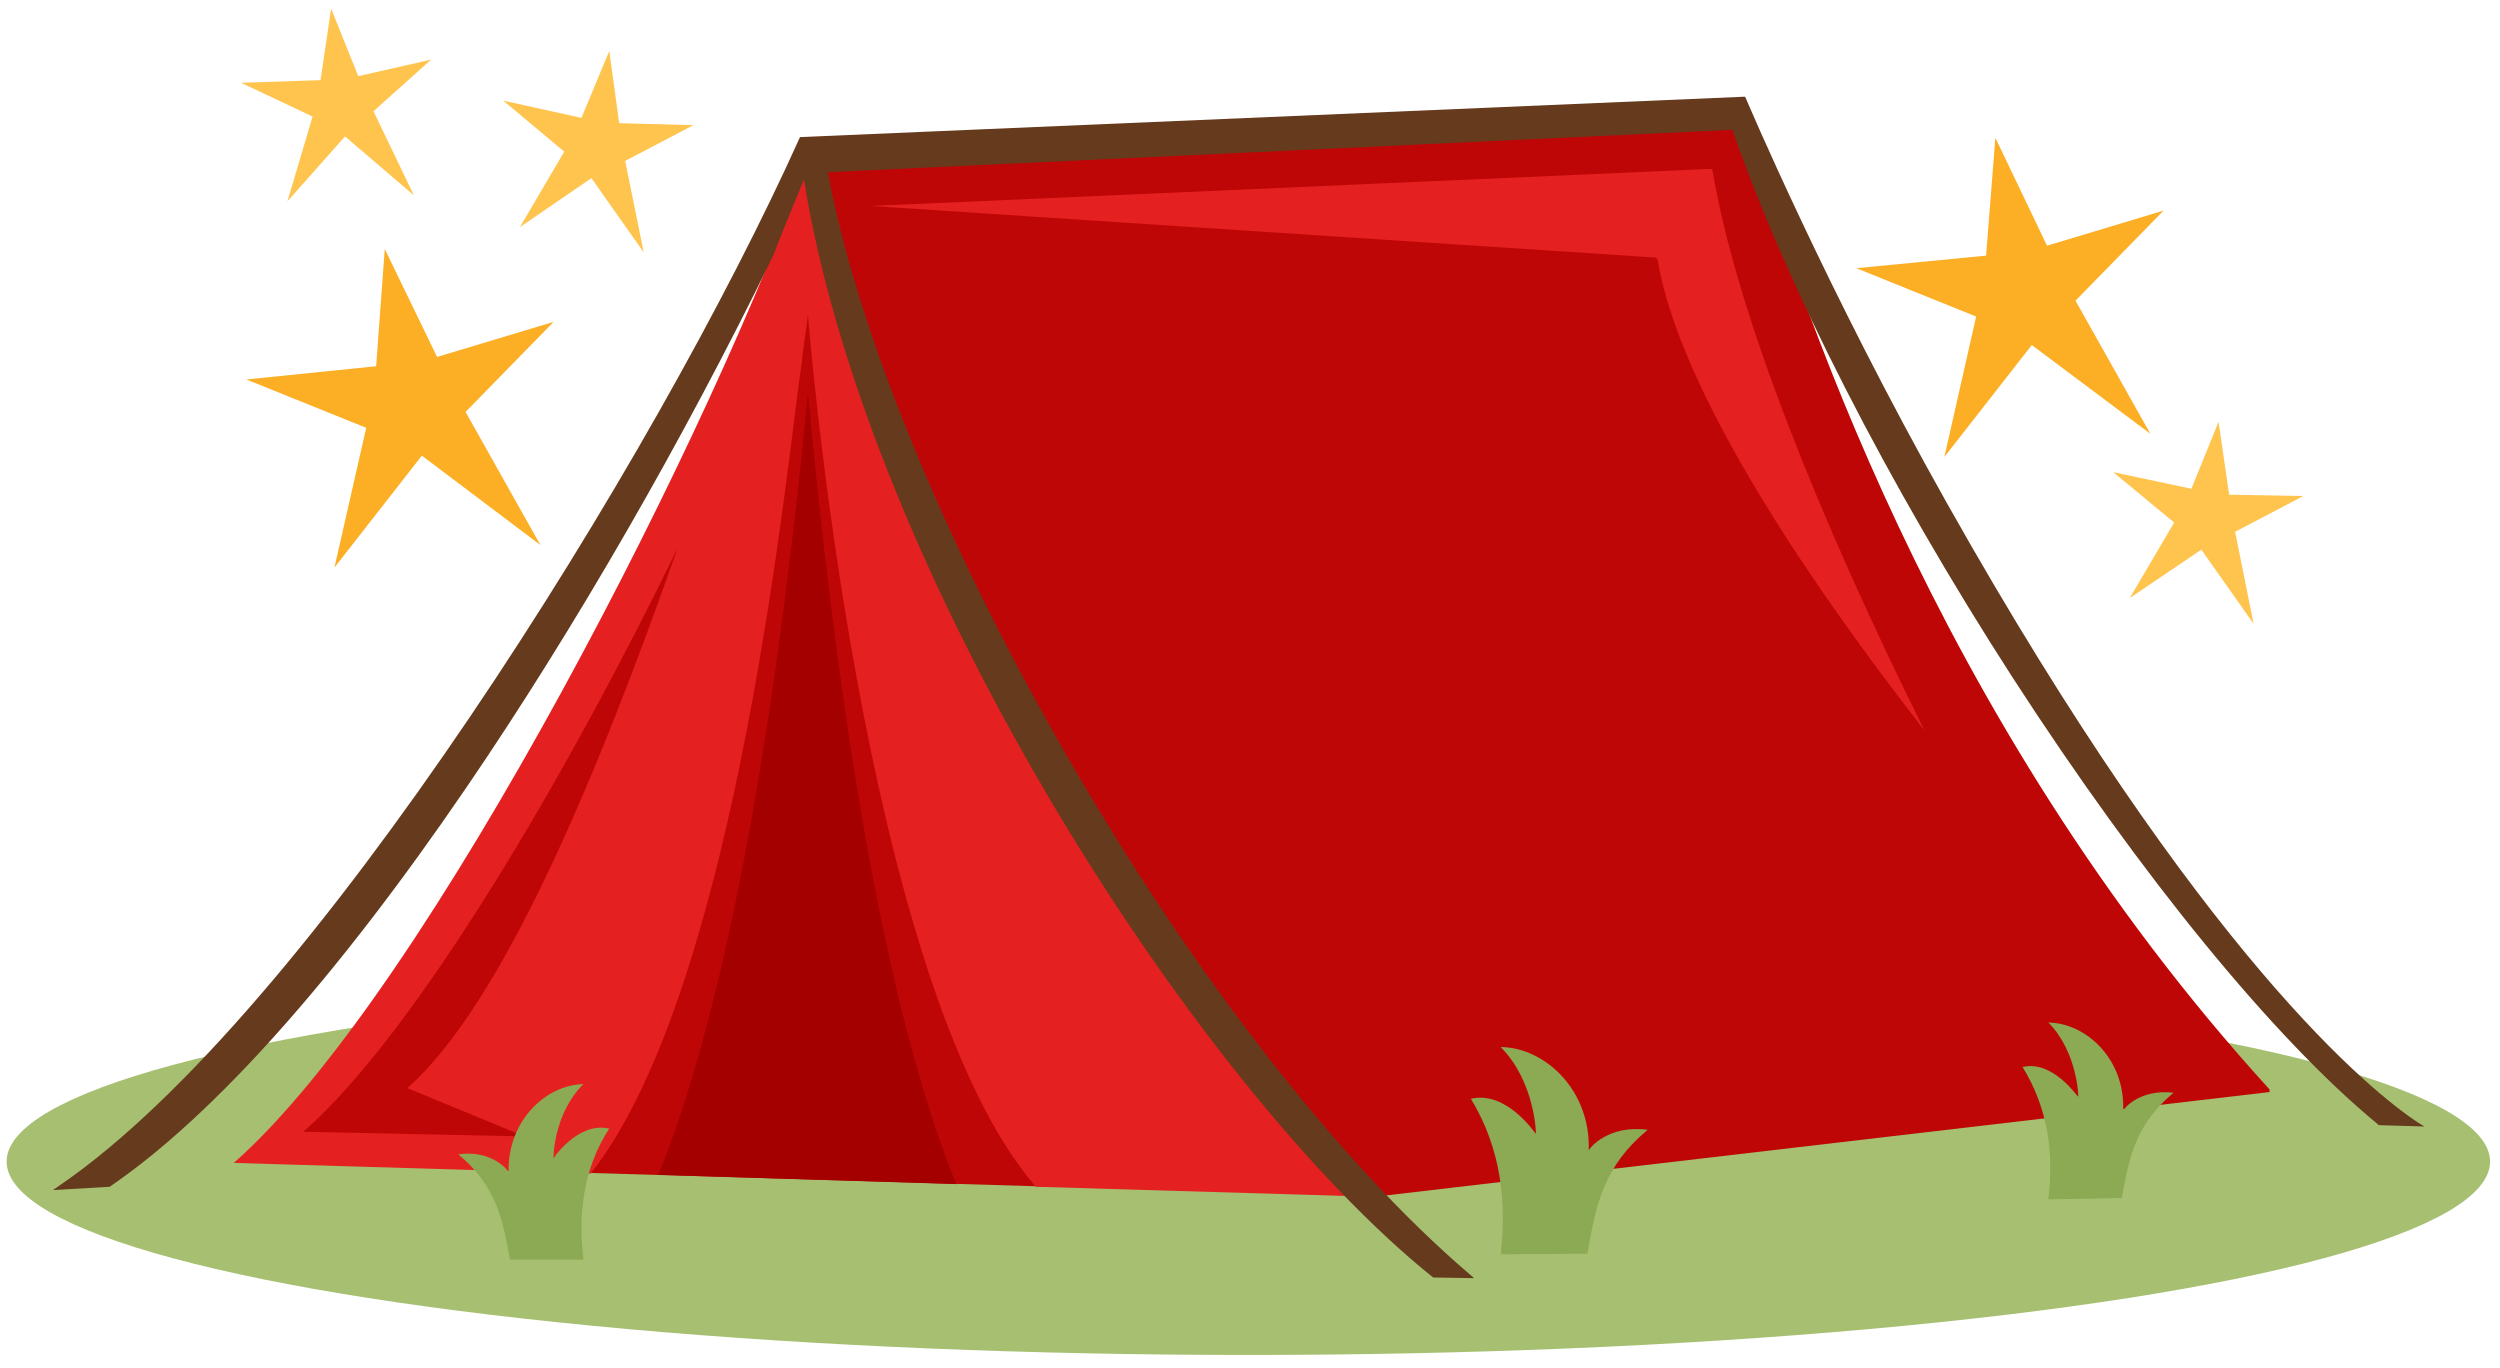 <?xml version="1.0" encoding="utf-8"?><!-- Generator: Adobe Illustrator 21.0.2, SVG Export Plug-In . SVG Version: 6.00 Build 0)  --><svg version="1.1" id="Layer_1" xmlns="http://www.w3.org/2000/svg" xmlns:xlink="http://www.w3.org/1999/xlink" x="0px" y="0px"	 viewBox="0 0 377.5 206.5" style="enable-background:new 0 0 377.5 206.5;" xml:space="preserve"><style type="text/css">	.st0{fill:#A6BF71;}	.st1{fill:#BF0606;}	.st2{fill:#E52020;}	.st3{fill:#A50000;}	.st4{fill:#FFC44D;}	.st5{fill:#FCAE24;}	.st6{fill:#8BAA53;}	.st7{fill:#663A1D;}</style><ellipse class="st0" cx="188.5" cy="175.4" rx="187.5" ry="29.2"/><path class="st1" d="M37,174.8c17.5-16.2,37.7-50.7,48.4-70.1c15.5-28.3,29.9-59.5,36.9-79.6c8.4-0.4,131-4.7,140.2-5	c11.5,37.2,26.4,70.7,44.3,99.4c14.3,23,27.1,37.5,33.3,44.3l-138.4,15.9l0.1,0.1l-35.7-1.1l-7.2,0.5l-70.3-2.1l-9-1L37,174.8z"/><path class="st2" d="M208.5,180.7C208.5,180.7,208.5,180.7,208.5,180.7l-0.4,0L208.5,180.7z"/><path class="st1" d="M208.5,180.7C208.5,180.7,208.5,180.7,208.5,180.7l-0.4,0L208.5,180.7z"/><path class="st2" d="M341.5,164.4c-13.4-14.8-51.5-57.6-78.5-145c0,0-141.2,5-141.2,5.1l0,0c0,0,0,0,0,0.1	c-13,37.7-56.8,124.9-86.5,151l53.9,1.6c22.5-28.5,29.9-110.2,31.9-122.7c0-0.9,0.8-5.7,0.9-7c0,0,7.9,101,34.4,131.7l47.2,1.4	c-0.1-0.1-0.2-0.2-0.3-0.3L341.5,164.4z M79.2,171.6l-33.4-0.7c17.2-15.1,40.1-54.4,56.5-88.1c-11.9,33.9-26.4,68.9-40.8,81.5	L79.2,171.6z"/><path class="st3" d="M99.4,177.4l45,1.4c-11.9-29.1-18.6-78.8-22.4-119.5C118.1,99.7,111.2,148.4,99.4,177.4z"/><path class="st1" d="M263.5,18.6l-141.4,4.8c8,44.7,47.2,130.6,86.4,157.2l134.2-15.7l0-0.4C291.4,108.2,270.9,42.5,263.5,18.6z	 M250.3,39.2l-0.2-0.3l-118.6-7.8l126.9-5.6l0.2,0.3c3.6,21.5,16.3,53,32,84.5C271.7,86.1,253.4,58.1,250.3,39.2z"/><polygon class="st4" points="47.2,17.6 36.4,12.5 48.4,12.1 50,1.3 54.1,11.5 65.1,9 56.4,16.8 62.5,29.5 52.1,20.6 43.4,30.4 "/><polygon class="st5" points="55.3,64.6 37.2,57.3 56.8,55.3 58.1,37.6 66,53.9 83.6,48.6 70.3,62.2 81.6,82.3 63.7,68.8 50.5,85.7 	"/><polygon class="st4" points="85.2,22.9 76,15.2 87.8,17.8 92,7.7 93.5,18.6 104.7,18.9 94.4,24.3 97.2,38.1 89.3,26.9 78.5,34.3 "/><polygon class="st5" points="298.4,47.8 280.3,40.5 299.9,38.6 301.3,20.8 309.1,37.1 326.7,31.8 313.4,45.4 324.7,65.5 306.8,52.1 	293.6,69 "/><polygon class="st4" points="328.3,78.9 319.1,71.3 330.9,73.8 335,63.7 336.6,74.7 347.8,74.9 337.5,80.3 340.3,94.2 332.4,83 	321.6,90.3 "/><path class="st6" d="M309.3,181.1c0.8-6.7,0.1-13.5-3.9-20c0,0,0,0,0.1,0c4.5-1,8.2,4.5,8.3,4.5c0.1,0.2-0.1-6.8-4.5-11.2	c5.8,0.1,11.6,5.6,11.3,13.3c0.1-0.3,2.5-3.3,7.6-2.7c-5.6,4.7-6.7,9.5-7.8,15.9L309.3,181.1L309.3,181.1z"/><path class="st6" d="M88.1,190.2H77c-1.1-6.4-2.2-11.2-7.8-15.9c5.1-0.7,7.5,2.4,7.6,2.7c-0.2-7.7,5.6-13.2,11.3-13.3	c-4.5,4.4-4.6,11.3-4.5,11.2c0-0.1,3.7-5.5,8.3-4.5c0,0,0,0,0.1,0C88,176.6,87.3,183.4,88.1,190.2L88.1,190.2z"/><path class="st6" d="M226.6,189.4c0.9-7.9,0.1-15.9-4.5-23.5c0,0,0,0,0.1,0c5.3-1.2,9.6,5.2,9.7,5.3c0.1,0.2-0.1-7.9-5.3-13.1	c6.8,0.1,13.6,6.6,13.3,15.6c0.1-0.3,2.9-3.9,8.9-3.1c-6.6,5.5-7.8,11.1-9.1,18.7L226.6,189.4L226.6,189.4z"/><path class="st7" d="M216.4,192.9c-18.2-14.6-39.9-41.7-58.1-72.6c-19.5-33.1-32.6-66.2-36.9-93.2c-0.7,1.7-2.2,5.3-3.4,8.3	l-1.2,3.1c-13.6,27.9-30,56.4-46.3,80.3c-19.7,28.9-38.3,49.7-53.8,60.3l-0.1,0.1L8,179.7l1-0.7C46.8,153.2,99.1,69,120.8,20.7	l142.7-6.1l0.1,0.2C263.7,15,275.8,43.7,294,76c38.6,68.6,64.2,88.9,71.1,93.5l1,0.6l-6.9-0.2l-0.1-0.1	c-15.7-12.9-35.8-37.5-55.2-67.5c-18.9-29.3-34.3-59.5-42.3-82.7L125,26c4.4,23.7,17.4,55.6,35.9,87.8c19,33.1,41.3,61.8,61,78.6	l0.7,0.6L216.4,192.9L216.4,192.9z"/></svg>